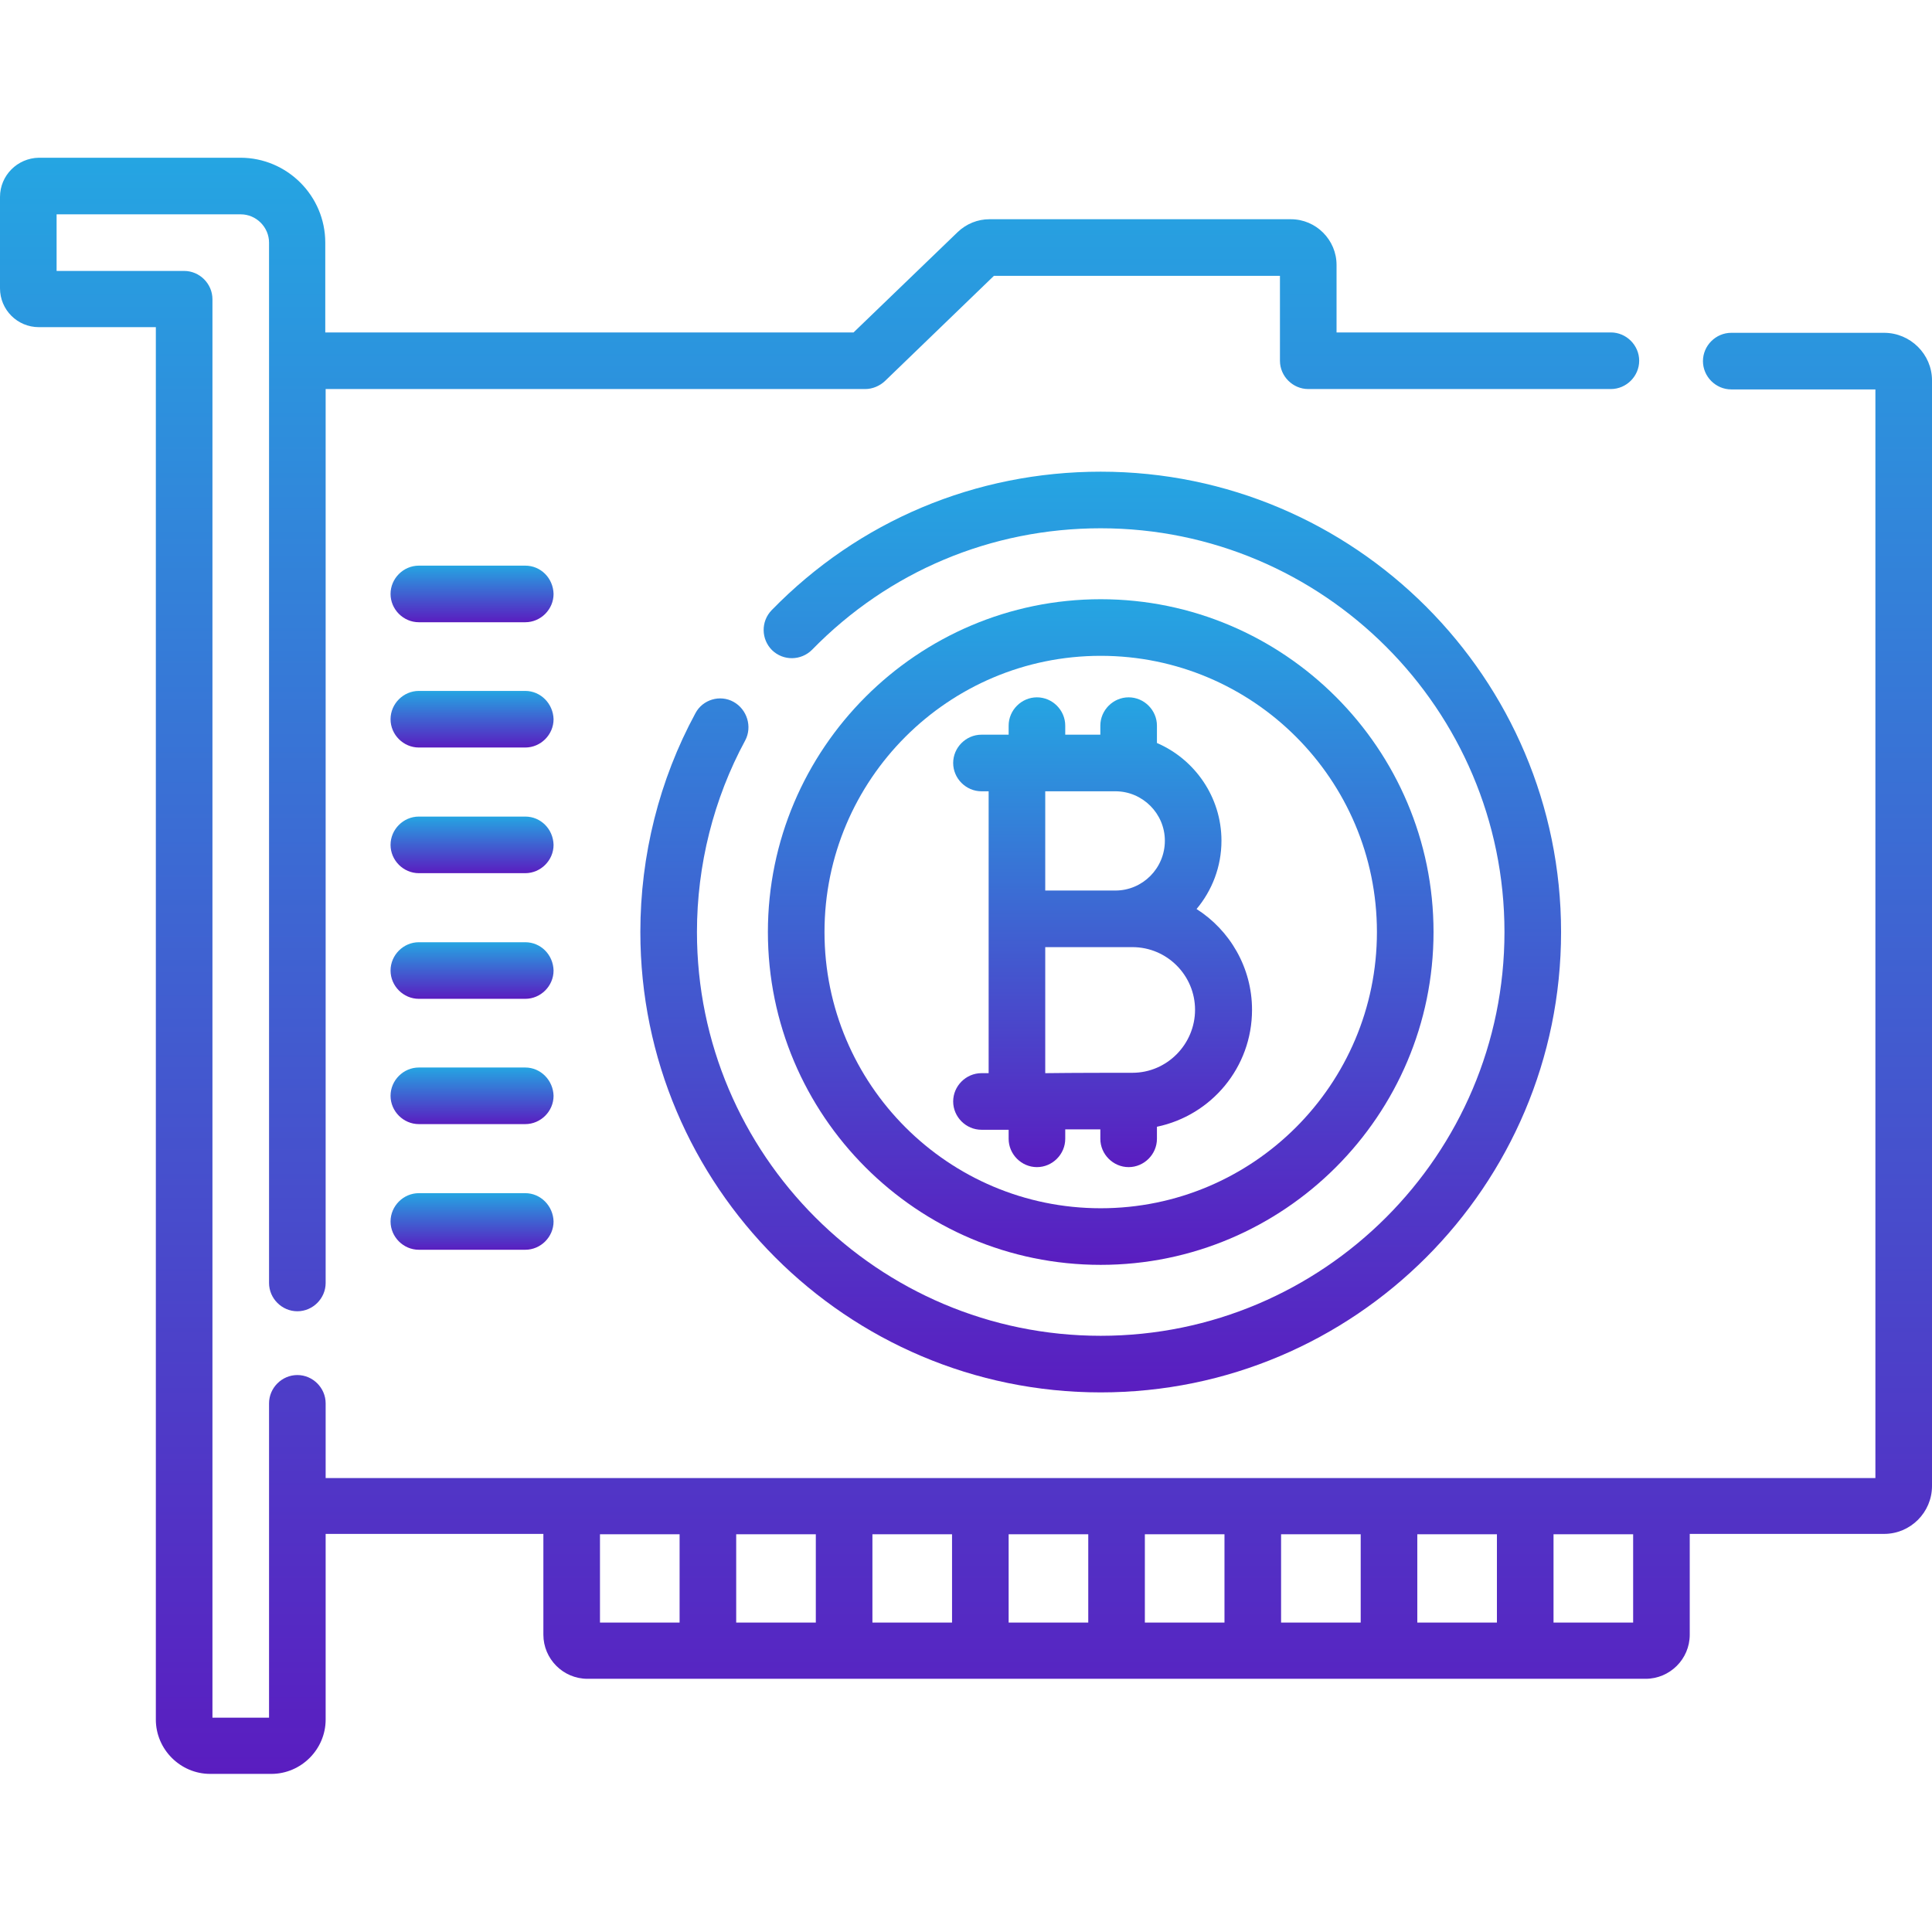 <?xml version="1.0" encoding="utf-8"?>
<!-- Generator: Adobe Illustrator 23.0.1, SVG Export Plug-In . SVG Version: 6.00 Build 0)  -->
<svg version="1.1" id="Capa_1" xmlns="http://www.w3.org/2000/svg" xmlns:xlink="http://www.w3.org/1999/xlink" x="0px" y="0px"
	 viewBox="0 0 512 512" style="enable-background:new 0 0 512 512;" xml:space="preserve">
<style type="text/css">
	.st0{fill:url(#SVGID_1_);}
	.st1{fill:url(#SVGID_2_);}
	.st2{fill:url(#SVGID_3_);}
	.st3{fill:url(#SVGID_4_);}
	.st4{fill:url(#SVGID_5_);}
	.st5{fill:url(#SVGID_6_);}
	.st6{fill:url(#SVGID_7_);}
	.st7{fill:url(#SVGID_8_);}
	.st8{fill:url(#SVGID_9_);}
	.st9{fill:url(#SVGID_10_);}
</style>
<g>
	<linearGradient id="SVGID_1_" gradientUnits="userSpaceOnUse" x1="256" y1="41.858" x2="256" y2="470.143">
		<stop  offset="0" style="stop-color:#25A5E2"/>
		<stop  offset="1" style="stop-color:#5A1DC0"/>
	</linearGradient>
	<path class="st0" d="M499.3,88.2h-40.5c-4.1,0-7.5,3.4-7.5,7.5s3.4,7.5,7.5,7.5H497v288.5H86.3v-19.8c0-4.1-3.4-7.5-7.5-7.5
		s-7.5,3.4-7.5,7.5v83.3h-15V79.3c0-4.1-3.4-7.5-7.5-7.5H15v-15h48.8c4.1,0,7.5,3.4,7.5,7.5V340c0,4.1,3.4,7.5,7.5,7.5
		s7.5-3.4,7.5-7.5V103.1h143c1.9,0,3.8-0.8,5.2-2.1l28.9-27.9h75.8v22.5c0,4.1,3.4,7.5,7.5,7.5h80.2c4.1,0,7.5-3.4,7.5-7.5
		s-3.4-7.5-7.5-7.5h-72.7V70.2c0-6.6-5.4-12.1-12.1-12.1h-79.9c-3.1,0-6.1,1.2-8.4,3.4l-27.6,26.6h-140V64.3
		c0-12.4-10.1-22.5-22.5-22.5H10.3C4.6,41.9,0,46.5,0,52.2v24.2c0,5.7,4.6,10.3,10.3,10.3h31v369c0,7.9,6.5,14.4,14.4,14.4h16.2
		c7.9,0,14.4-6.5,14.4-14.4v-49.2H144v26.7c0,6.4,5.2,11.7,11.7,11.7h280.4c6.4,0,11.7-5.2,11.7-11.7v-26.7h51.5
		c7,0,12.7-5.7,12.7-12.7v-293C512,93.9,506.3,88.2,499.3,88.2L499.3,88.2z M231.2,406.6h21.1V430h-21.1V406.6z M216.2,430h-21.1
		v-23.4h21.1V430z M267.3,406.6h21.1V430h-21.1V406.6z M303.4,406.6h21.1V430h-21.1V406.6z M339.5,406.6h21.1V430h-21.1V406.6z
		 M375.6,406.6h21.1V430h-21.1V406.6z M159,406.6h21.1V430H159V406.6z M432.8,430h-21.1v-23.4h21.1V430z"/>
	<linearGradient id="SVGID_2_" gradientUnits="userSpaceOnUse" x1="291.654" y1="125.014" x2="291.654" y2="369.037">
		<stop  offset="0" style="stop-color:#25A5E2"/>
		<stop  offset="1" style="stop-color:#5A1DC0"/>
	</linearGradient>
	<path class="st1" d="M194.4,186c-3.6-2-8.2-0.6-10.1,3c-9.6,17.7-14.6,37.7-14.6,58c0,67.3,54.7,122,122,122s122-54.7,122-122
		s-54.7-122-122-122c-33.1,0-64.1,13-87.2,36.7c-2.9,3-2.8,7.7,0.1,10.6c3,2.9,7.7,2.8,10.6-0.1c20.3-20.8,47.5-32.2,76.5-32.2
		c59,0,107,48,107,107s-48,107-107,107s-107-48-107-107c0-17.7,4.4-35.3,12.8-50.8C199.4,192.6,198,188,194.4,186L194.4,186z"/>
	<linearGradient id="SVGID_3_" gradientUnits="userSpaceOnUse" x1="291.654" y1="158.843" x2="291.654" y2="335.209">
		<stop  offset="0" style="stop-color:#25A5E2"/>
		<stop  offset="1" style="stop-color:#5A1DC0"/>
	</linearGradient>
	<path class="st2" d="M291.7,335.2c48.6,0,88.2-39.6,88.2-88.2s-39.6-88.2-88.2-88.2s-88.2,39.6-88.2,88.2S243,335.2,291.7,335.2z
		 M291.7,173.8c40.4,0,73.2,32.8,73.2,73.2s-32.8,73.2-73.2,73.2s-73.2-32.8-73.2-73.2S251.3,173.8,291.7,173.8L291.7,173.8z"/>
	<linearGradient id="SVGID_4_" gradientUnits="userSpaceOnUse" x1="292.178" y1="184.859" x2="292.178" y2="309.227">
		<stop  offset="0" style="stop-color:#25A5E2"/>
		<stop  offset="1" style="stop-color:#5A1DC0"/>
	</linearGradient>
	<path class="st3" d="M262,284.4h-1.9c-4.1,0-7.5,3.4-7.5,7.5c0,4.1,3.4,7.5,7.5,7.5h7.2v2.4c0,4.1,3.4,7.5,7.5,7.5
		c4.1,0,7.5-3.4,7.5-7.5v-2.5c3.1,0,6.3,0,9.3,0v2.5c0,4.1,3.4,7.5,7.5,7.5c4.1,0,7.5-3.4,7.5-7.5v-3.2c14.4-3,25.2-15.7,25.2-31
		c0-11.2-5.9-21.1-14.7-26.7c4.1-4.9,6.6-11.2,6.6-18.1c0-11.6-7.1-21.6-17.1-25.9v-4.6c0-4.1-3.4-7.5-7.5-7.5
		c-4.1,0-7.5,3.4-7.5,7.5v2.4h-9.3v-2.4c0-4.1-3.4-7.5-7.5-7.5c-4.1,0-7.5,3.4-7.5,7.5v2.4h-7.2c-4.1,0-7.5,3.4-7.5,7.5
		c0,4.1,3.4,7.5,7.5,7.5h1.9L262,284.4L262,284.4z M300.1,284.3c-4.2,0-15.5,0-23.1,0.1V251c2.8,0,23.1,0,23.1,0
		c9.2,0,16.6,7.5,16.6,16.6S309.3,284.3,300.1,284.3L300.1,284.3z M295.6,236c-1.9,0-18.6,0-18.6,0v-26.3h18.6
		c7.2,0,13.1,5.9,13.1,13.1C308.7,230.1,302.8,236,295.6,236z"/>
	<linearGradient id="SVGID_5_" gradientUnits="userSpaceOnUse" x1="125.07" y1="149.857" x2="125.07" y2="164.833">
		<stop  offset="0" style="stop-color:#25A5E2"/>
		<stop  offset="1" style="stop-color:#5A1DC0"/>
	</linearGradient>
	<path class="st4" d="M139.2,149.9H111c-4.1,0-7.5,3.4-7.5,7.5c0,4.1,3.4,7.5,7.5,7.5h28.2c4.1,0,7.5-3.4,7.5-7.5
		C146.6,153.2,143.3,149.9,139.2,149.9z"/>
	<linearGradient id="SVGID_6_" gradientUnits="userSpaceOnUse" x1="125.07" y1="183.125" x2="125.07" y2="198.101">
		<stop  offset="0" style="stop-color:#25A5E2"/>
		<stop  offset="1" style="stop-color:#5A1DC0"/>
	</linearGradient>
	<path class="st5" d="M139.2,183.1H111c-4.1,0-7.5,3.4-7.5,7.5c0,4.1,3.4,7.5,7.5,7.5h28.2c4.1,0,7.5-3.4,7.5-7.5
		C146.6,186.5,143.3,183.1,139.2,183.1z"/>
	<linearGradient id="SVGID_7_" gradientUnits="userSpaceOnUse" x1="125.07" y1="216.394" x2="125.07" y2="231.37">
		<stop  offset="0" style="stop-color:#25A5E2"/>
		<stop  offset="1" style="stop-color:#5A1DC0"/>
	</linearGradient>
	<path class="st6" d="M139.2,216.4H111c-4.1,0-7.5,3.4-7.5,7.5c0,4.1,3.4,7.5,7.5,7.5h28.2c4.1,0,7.5-3.4,7.5-7.5
		C146.6,219.7,143.3,216.4,139.2,216.4z"/>
	<linearGradient id="SVGID_8_" gradientUnits="userSpaceOnUse" x1="125.07" y1="249.663" x2="125.07" y2="264.639">
		<stop  offset="0" style="stop-color:#25A5E2"/>
		<stop  offset="1" style="stop-color:#5A1DC0"/>
	</linearGradient>
	<path class="st7" d="M139.2,249.7H111c-4.1,0-7.5,3.4-7.5,7.5c0,4.1,3.4,7.5,7.5,7.5h28.2c4.1,0,7.5-3.4,7.5-7.5
		C146.6,253,143.3,249.7,139.2,249.7L139.2,249.7z"/>
	<linearGradient id="SVGID_9_" gradientUnits="userSpaceOnUse" x1="125.07" y1="282.931" x2="125.07" y2="297.907">
		<stop  offset="0" style="stop-color:#25A5E2"/>
		<stop  offset="1" style="stop-color:#5A1DC0"/>
	</linearGradient>
	<path class="st8" d="M139.2,282.9H111c-4.1,0-7.5,3.4-7.5,7.5c0,4.1,3.4,7.5,7.5,7.5h28.2c4.1,0,7.5-3.4,7.5-7.5
		C146.6,286.3,143.3,282.9,139.2,282.9z"/>
	<linearGradient id="SVGID_10_" gradientUnits="userSpaceOnUse" x1="125.07" y1="316.2" x2="125.07" y2="331.176">
		<stop  offset="0" style="stop-color:#25A5E2"/>
		<stop  offset="1" style="stop-color:#5A1DC0"/>
	</linearGradient>
	<path class="st9" d="M139.2,316.2H111c-4.1,0-7.5,3.4-7.5,7.5c0,4.1,3.4,7.5,7.5,7.5h28.2c4.1,0,7.5-3.4,7.5-7.5
		C146.6,319.6,143.3,316.2,139.2,316.2z"/>
</g>
</svg>

